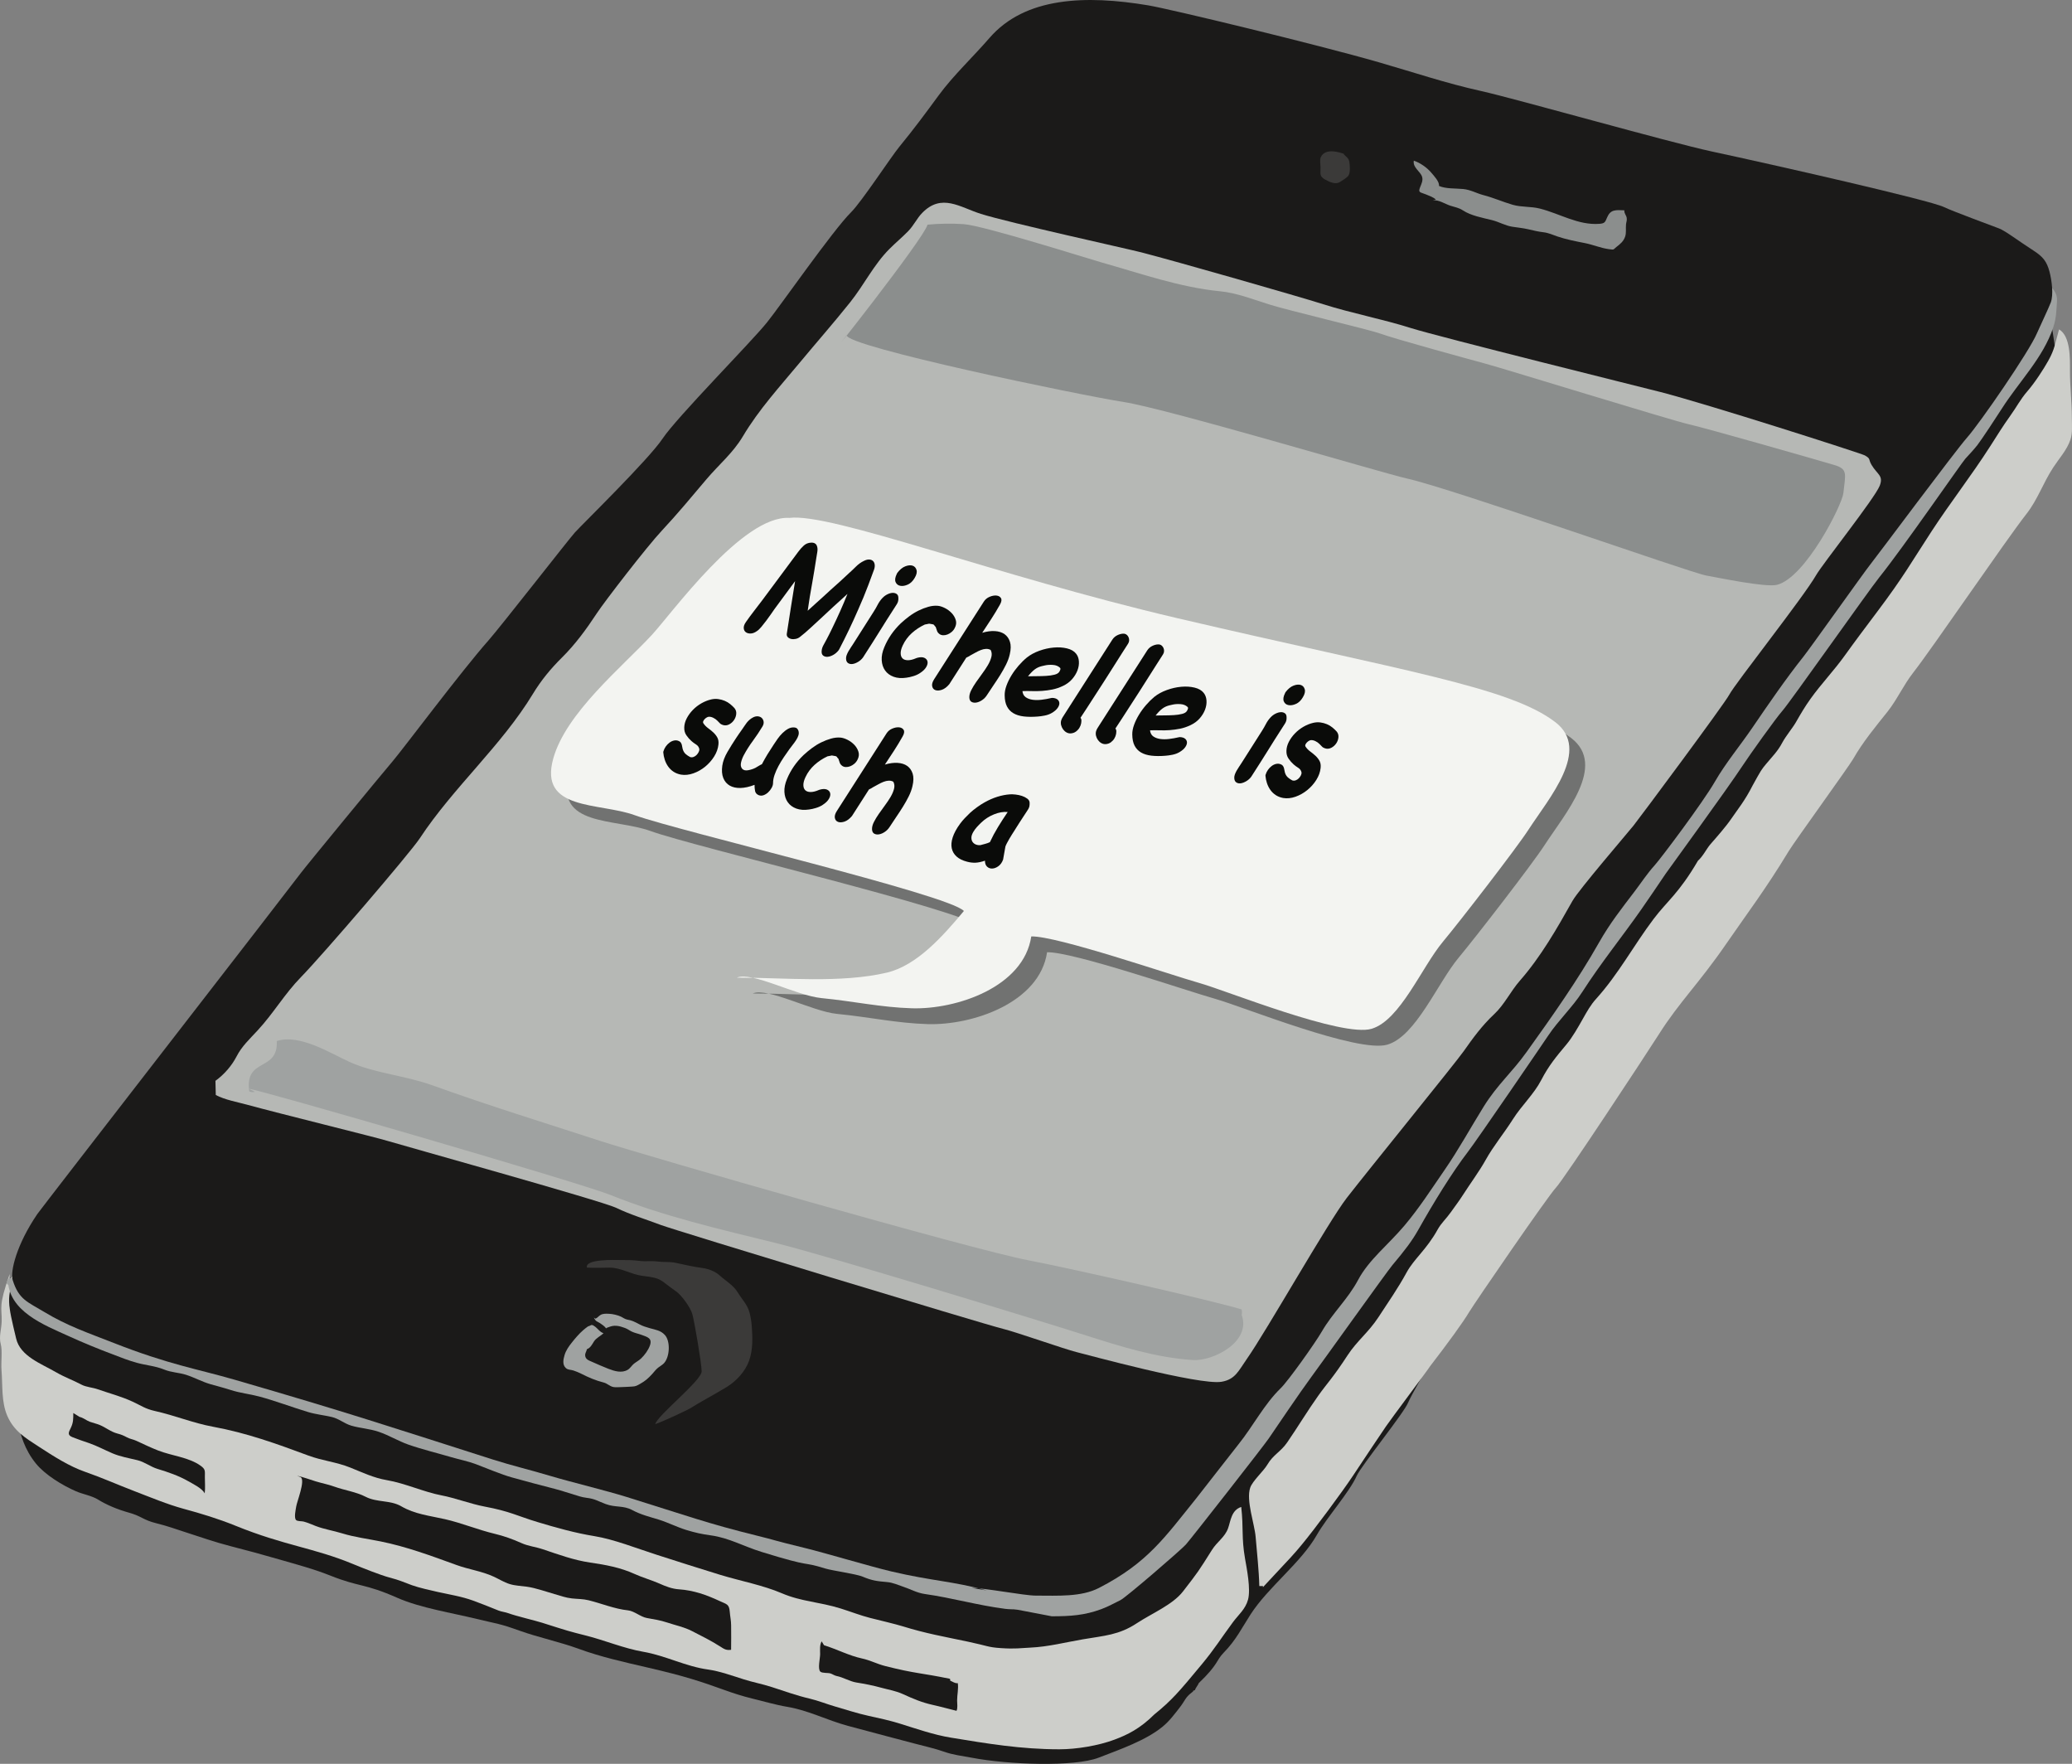 <?xml version="1.0" encoding="UTF-8"?>
<!DOCTYPE svg PUBLIC "-//W3C//DTD SVG 1.1//EN" "http://www.w3.org/Graphics/SVG/1.1/DTD/svg11.dtd">
<svg version="1.1" xmlns="http://www.w3.org/2000/svg" xmlns:xlink="http://www.w3.org/1999/xlink" x="0" y="0" width="201.973" height="171.906" viewBox="0, 0, 201.973, 171.906">
  <rect x="0" y="0" width="201.973" height="171.906" fill="#808080" stroke="none"/>
  <defs>
    <clipPath id="Clip_1">
      <path d="M436.546,150.009 L436.546,100.081 L337.281,100.081 L337.281,150.009 L436.546,150.009 z"/>
    </clipPath>
  </defs>
  <g id="Layer_1" transform="translate(-282.027, -48.094)">
    <g>
      <path d="M282.953,172.666 C282.565,175.814 283.525,177.829 283.525,181.425 C283.525,184.719 283.396,188.099 285.522,190.722 C286.432,191.845 288.138,192.87 289.433,193.434 C290.108,193.727 290.954,193.855 291.577,194.239 C292.471,194.791 293.507,195.213 294.605,195.52 C295.841,195.866 295.985,196.236 297.255,196.548 C298.317,196.808 299.175,197.123 300.118,197.427 C301.529,197.88 303.031,198.41 304.492,198.78 C306.034,199.171 307.779,199.649 309.269,200.082 C310.892,200.554 312.613,201.005 314.213,201.646 C317.102,202.802 317.477,202.369 320.793,203.832 C322.983,204.798 326.154,205.302 328.493,205.874 C330.555,206.378 330.636,206.289 332.665,207.018 C334.476,207.669 336.603,208.115 338.468,208.799 C340.575,209.571 342.854,210.081 345.094,210.598 C348.865,211.468 350.348,211.978 352.737,212.835 C353.511,213.113 354.385,213.399 355.338,213.631 C356.328,213.871 357.69,214.263 358.728,214.435 C360.841,214.783 362.584,215.729 364.674,216.294 C367.706,217.114 369.156,217.484 371.202,218.027 C372.095,218.264 373.15,218.499 374.019,218.805 C374.963,219.139 375.67,219.194 376.734,219.398 C380.343,220.092 386.782,220.302 389.115,219.399 C391.21,218.588 393.726,217.718 395.375,216.358 C396.04,215.81 396.541,215.121 397.002,214.534 C397.579,213.799 397.535,213.544 398.223,213.025 C398.517,212.802 398.121,212.961 398.517,212.802 C398.53,212.644 398.836,212.296 398.87,212.14 C400.849,210.24 400.536,209.952 401.318,209.155 C402.507,207.942 403.085,206.74 403.925,205.44 C405.666,202.747 408.845,200.409 410.399,197.673 C411.354,195.991 413.572,193.523 414.281,191.916 C414.693,190.983 418.897,185.786 419.286,184.793 C419.718,183.694 426.323,172.385 426.695,171.356 C427.488,169.161 481.619,88.71 482.525,86.5 C483.212,84.823 481.223,76.484 481.381,74.872 C480.29,77.064 477.376,85.193 476.042,87.281 C474.342,89.943 442.558,134.938 440.398,137.203 C437.902,139.822 435.399,144.333 433.155,147.115 C432.234,148.256 427.473,156.006 426.293,156.836 C425.104,157.674 420.84,163.986 419.812,164.841 C418.659,165.8 411.858,174.816 410.473,175.135 C409.535,175.351 393.099,196.822 392.174,197.055 C391.633,197.191 388.71,201.396 388.13,201.439 C387.225,201.507 385.975,201.268 385.165,201.439 C383.548,201.78 382.024,203.22 380.477,203.027 C378.466,202.776 376.497,202.785 374.467,202.452 C369.883,201.699 365.292,199.538 360.742,198.824 C357.923,198.383 356.12,198.618 353.676,197.203 C352.504,196.525 351.365,196.788 350.054,196.378 C349.082,196.074 348.19,195.197 347.219,195.036 C346.261,194.879 345.087,194.615 344.196,194.3 C342.143,193.574 340.071,192.61 337.978,192.014 C336.455,191.58 334.759,191.306 333.318,190.768 C329.847,189.472 326.375,188.859 322.901,187.545 C319.034,186.082 315.497,184.45 311.397,184.021 C307.274,183.59 303.402,182.331 299.471,181.022 C297.879,180.492 296.083,180.21 294.549,179.548 C293.678,179.172 292.903,178.963 292.027,178.54 C289.884,177.506 288.417,177.331 286.597,175.878 C284.724,174.382 286.604,172.937 284.873,171.513" fill="#1B1A19"/>
      <path d="M282.967,172.262 C281.852,175.464 282.217,175.467 282.192,176.837 C282.177,177.635 281.901,178.364 282.099,179.082 C282.277,179.729 282.113,180.841 282.175,181.645 C282.292,183.149 282.153,184.719 282.733,186.071 C283.37,187.556 284.501,188.239 285.797,189.078 C287.229,190.007 288.756,190.999 290.369,191.556 C291.9,192.084 293.54,192.813 295.124,193.419 C296.697,194.022 298.337,194.711 299.922,195.141 C301.612,195.599 303.318,196.115 304.972,196.787 C309.797,198.748 312.596,198.93 316.475,200.539 C317.343,200.899 319.111,201.605 319.987,201.838 C321.085,202.13 321.147,202.212 322.186,202.59 C322.85,202.832 324.068,203.104 324.708,203.247 C325.888,203.51 326.987,203.673 328.142,204.089 C328.908,204.365 329.751,204.705 330.62,205.057 C330.903,205.172 331.298,205.211 331.596,205.323 C332.28,205.58 334.222,206.04 334.865,206.245 C337.475,207.075 337.475,207.075 339.199,207.51 C340.918,207.943 342.861,208.752 344.716,209.073 C346.928,209.455 348.856,210.509 351.063,210.809 C352.146,210.956 353.46,211.427 354.503,211.756 C355.441,212.053 356.298,212.207 357.239,212.508 C358.544,212.925 359.646,213.337 360.95,213.641 C361.773,213.833 362.6,214.171 363.41,214.404 C364.486,214.714 365.631,215.093 366.693,215.321 C367.69,215.536 368.751,215.769 369.747,216.078 C371.353,216.576 373.028,217.167 374.703,217.442 C378.238,218.023 381.564,218.58 385.287,218.58 C386.98,218.58 389.1,218.225 390.662,217.64 C391.92,217.168 393.126,216.591 394.555,215.176 C396.243,213.811 396.967,212.962 399.155,210.322 C400.47,208.735 401.001,207.826 402.219,206.181 C402.748,205.468 403.427,204.928 403.681,203.999 C403.963,202.966 403.555,200.947 403.388,199.986 C403.028,197.902 403.257,197.062 403.019,194.961 C402.046,195.281 401.993,196.326 401.735,197.042 C401.422,197.913 400.669,198.346 400.165,199.149 C398.833,201.268 398.833,201.268 397.34,203.198 C396.335,204.497 394.278,205.345 392.862,206.283 C391.096,207.453 389.688,207.501 387.571,207.864 C385.9,208.151 384.205,208.589 382.486,208.669 C381.539,208.713 380.991,208.817 379.57,208.718 C378.281,208.628 378.391,208.517 376.366,208.088 C374.019,207.591 372.302,207.302 370.012,206.591 C369.364,206.39 367.657,205.98 366.837,205.776 C365.977,205.561 364.827,205.123 363.972,204.857 C361.902,204.211 360.143,204.189 358.253,203.379 C356.408,202.587 354.233,202.187 352.208,201.57 C350.091,200.924 348.208,200.315 346.055,199.627 C344.094,199.001 341.871,198.112 339.96,197.804 C338.112,197.506 336.231,196.979 334.418,196.432 C332.41,195.826 331.776,195.396 329.24,194.919 C327.934,194.674 326.351,194.075 325.069,193.834 C323.354,193.51 321.503,192.647 319.714,192.344 C318.466,192.132 317.367,191.603 316.176,191.126 C314.782,190.566 313.488,190.474 312.073,189.948 C308.923,188.777 306.065,187.747 302.785,187.142 C300.822,186.781 299.133,186.057 297.089,185.601 C296.189,185.4 295.781,185.082 294.951,184.699 C293.828,184.179 292.613,183.868 291.541,183.488 C291.056,183.317 290.417,183.279 289.982,183.047 C289.153,182.606 288.304,182.307 287.501,181.839 C286.043,180.991 284.012,180.281 283.602,178.556 C282.782,175.112 282.613,174.55 283.548,172.262 C282.833,172.596 282.967,173.313 282.967,172.262" fill="#CDCECA"/>
      <path d="M289.776,186.183 C290.151,186.265 290.434,186.532 290.792,186.662 C291.126,186.783 291.439,186.845 291.754,186.975 C292.345,187.218 292.822,187.638 293.472,187.807 C293.864,187.908 294.063,187.998 294.414,188.184 C294.72,188.345 295.002,188.368 295.32,188.516 C296.02,188.841 296.712,189.174 297.448,189.462 C298.788,189.985 300.453,190.12 301.597,190.954 C302.074,191.301 301.997,191.456 301.997,192.061 C301.997,192.575 302.045,193.126 301.982,193.634 C301.721,193.141 300.853,192.725 300.358,192.441 C299.463,191.927 298.381,191.553 297.387,191.255 C296.696,191.047 296.131,190.575 295.418,190.403 C294.636,190.214 293.758,190.062 292.993,189.736 C292.199,189.398 291.478,189.003 290.679,188.729 C290.168,188.553 289.6,188.368 289.097,188.164 C288.553,187.944 288.72,187.69 288.942,187.224 C289.176,186.735 289.172,186.366 289.172,185.806" fill="#1B1A19"/>
      <path d="M310.974,191.916 C311.614,192.057 312.188,192.278 312.808,192.469 C313.424,192.658 313.995,192.756 314.597,192.974 C315.6,193.337 316.755,193.495 317.665,193.968 C318.772,194.543 320.074,194.275 321.138,194.896 C322.464,195.671 323.929,195.819 325.409,196.155 C327.013,196.52 328.648,197.198 330.261,197.581 C331.121,197.785 332.035,198.11 332.834,198.473 C333.533,198.789 334.205,198.838 334.945,199.087 C336.455,199.595 337.975,200.151 339.548,200.38 C341.063,200.6 342.509,200.864 343.901,201.499 C344.676,201.853 345.508,202.077 346.284,202.419 C346.915,202.698 347.518,202.943 348.215,202.989 C349.627,203.083 350.91,203.537 352.187,204.135 C352.857,204.449 353.103,204.419 353.162,205.173 C353.196,205.625 353.296,206.046 353.295,206.51 C353.294,207.3 353.314,208.094 353.293,208.883 C352.787,208.954 352.59,208.792 352.168,208.525 C351.307,207.978 350.384,207.521 349.477,207.056 C348.706,206.66 347.866,206.495 347.045,206.22 C346.421,206.011 345.734,205.897 345.087,205.786 C344.469,205.681 343.861,205.105 343.24,205.039 C341.934,204.9 340.685,204.375 339.403,204.056 C338.86,203.921 338.329,203.937 337.778,203.877 C337.165,203.811 336.658,203.617 336.078,203.453 C335.231,203.213 334.257,202.856 333.382,202.734 C332.827,202.655 332.235,202.641 331.7,202.473 C331.15,202.3 330.664,201.988 330.145,201.75 C328.966,201.211 327.742,201.061 326.524,200.619 C324.066,199.726 321.668,198.833 319.107,198.317 C317.857,198.065 316.6,197.911 315.375,197.534 C314.532,197.275 313.616,197.131 312.808,196.821 C312.421,196.673 312.018,196.488 311.62,196.384 C311.447,196.339 311.024,196.37 310.889,196.238 C310.665,196.019 310.856,195.217 310.898,194.93 C310.974,194.417 311.794,192.418 311.351,192.067" fill="#1B1A19"/>
      <path d="M362.348,208.437 C363.563,208.811 364.815,209.466 366.044,209.727 C366.854,209.899 367.493,210.259 368.336,210.472 C371.298,211.223 371.747,211.113 374.634,211.712 C374.642,211.773 374.649,211.834 374.655,211.895 C374.908,211.986 375.101,212.175 375.389,212.133 C375.475,212.656 375.323,213.281 375.324,213.819 C375.324,214.123 375.402,214.569 375.264,214.83 C374.481,214.639 373.707,214.42 372.919,214.246 C371.87,214.013 371.039,213.656 370.058,213.208 C369.331,212.876 368.689,212.789 367.95,212.585 C367.127,212.357 366.329,212.202 365.499,212.07 C364.867,211.969 364.214,211.56 363.589,211.44 C363.358,211.395 363.18,211.25 362.974,211.186 C362.736,211.113 362.162,211.174 361.992,211.011 C361.713,210.746 361.972,209.72 361.971,209.309 C361.97,208.863 361.914,208.409 362.122,208.06" fill="#1B1A19"/>
      <path d="M404.781,202.669 C404.742,201.106 404.554,199.465 404.422,197.87 C404.32,196.633 403.474,194.311 403.893,193.086 C404.122,192.416 405.189,191.483 405.568,190.834 C406.132,189.867 406.861,189.597 407.498,188.674 C408.526,187.183 409.488,185.578 410.533,184.111 C411.449,182.825 411.906,182.444 413.402,180.156 C414.297,178.786 415.429,177.941 416.39,176.473 C417.377,174.965 418.3,173.644 419.148,172.093 C419.882,170.752 421.077,169.896 422.187,167.887 C422.513,167.298 423.03,166.837 423.441,166.248 C423.924,165.555 424.186,165.251 424.643,164.535 C425.312,163.488 426.25,162.216 426.844,161.143 C427.601,159.779 428.616,158.57 429.5,157.176 C430.365,155.812 431.544,154.743 432.267,153.349 C432.994,151.949 433.72,151.078 434.708,149.9 C435.309,149.183 435.859,148.204 436.31,147.404 C436.725,146.669 437.08,146.029 437.61,145.444 C439.783,143.046 441.267,140.237 443.223,137.647 C444.554,135.886 445.663,135.185 447.541,131.977 C448.032,131.548 448.381,130.803 448.749,130.381 C449.35,129.692 450.251,128.679 450.798,127.875 C451.424,126.956 452.12,126.129 452.892,124.6 C453.71,123.123 453.71,123.123 454.192,122.539 C454.784,121.823 455.307,121.33 455.758,120.475 C456.09,119.846 456.764,119.046 457.089,118.48 C457.587,117.61 457.954,116.981 458.516,116.195 C459.553,114.745 460.793,113.457 461.841,111.995 C462.838,110.604 463.921,109.164 464.976,107.762 C467.6,104.276 468.282,102.985 470.31,99.877 C472.143,97.069 474.2,94.442 476.02,91.598 C476.69,90.552 477.296,89.568 477.954,88.657 C478.616,87.74 478.95,87.033 479.662,86.21 C480.398,85.362 481.229,84.07 481.684,83.258 C482.324,82.116 482.347,81.575 482.738,80.197 C483.872,80.853 483.804,83.077 483.802,84.23 C483.799,85.773 483.986,87.261 483.986,88.835 C483.986,89.547 484.065,90.294 483.846,90.944 C483.508,91.946 482.755,92.762 482.184,93.633 C481.149,95.215 480.671,96.764 479.555,98.187 C477.538,100.757 470.432,111.206 468.513,113.661 C467.569,114.869 466.942,116.29 466.027,117.441 C464.877,118.886 463.634,120.37 462.662,122.072 C462.238,122.814 456.958,130.105 456.403,131.02 C454.109,134.805 452.351,137.092 450.328,140.032 C447.621,143.968 445.751,145.709 443.734,148.889 C442.573,150.721 434.476,163.025 433.695,163.844 C432.914,164.662 425.719,175.153 425.242,175.957 C424.627,176.99 423.18,178.973 421.422,181.255 C421.352,181.412 417.61,186.395 417.132,187.103 C415.838,189.02 415.838,189.02 413.913,191.916 C412.826,193.55 410.168,197.134 408.921,198.635 C408.127,199.59 408.127,199.59 405.131,202.788 C405.153,202.381 405.151,203.077 405.149,202.669" fill="#CDCECA"/>
      <path d="M282.798,172.751 C282.795,175.895 286.374,177.24 288.679,178.293 C290.075,178.932 291.564,179.542 293.046,180.101 C293.809,180.389 294.525,180.683 295.397,180.921 C296.275,181.16 297.152,181.215 298.026,181.57 C298.739,181.86 299.469,181.861 300.166,182.083 C300.958,182.336 301.726,182.763 302.544,182.998 C303.221,183.192 303.85,183.348 304.521,183.565 C305.468,183.87 306.326,183.942 307.287,184.196 C308.817,184.602 310.489,185.24 312.058,185.711 C312.844,185.946 313.6,186.013 314.377,186.197 C315.075,186.362 315.592,186.842 316.28,187.041 C317.144,187.291 318.034,187.331 318.932,187.633 C319.936,187.97 320.841,188.537 321.831,188.883 C323.234,189.372 324.606,189.695 326.036,190.115 C326.818,190.344 327.648,190.504 328.429,190.797 C329.34,191.139 330.947,191.818 331.917,192.081 C333.51,192.513 334.456,192.785 336.111,193.2 C336.711,193.35 337.373,193.586 337.964,193.757 C338.392,193.881 338.693,194.007 339.2,194.07 C340.057,194.177 340.258,194.379 341.077,194.681 C342.043,195.037 342.778,194.792 343.669,195.271 C344.508,195.722 345.382,195.931 346.231,196.192 C347.116,196.464 348.06,196.942 348.917,197.202 C349.824,197.477 350.392,197.604 351.328,197.733 C353.088,197.975 354.521,198.804 356.242,199.337 C361.494,200.963 359.984,200.19 362.491,200.966 C363.146,201.168 365.494,201.491 366.111,201.753 C367.053,202.153 367.552,202.198 368.512,202.284 C369.068,202.334 369.556,202.565 370.082,202.74 C370.791,202.976 371.412,203.337 372.166,203.444 C374.869,203.827 377.27,204.537 380.005,204.891 C381.514,205.086 384.734,204.69 385.582,203.494 C386.562,202.112 385.197,200.448 385.61,198.724 C384.478,198.3 382.257,198.671 381.145,198.671 C377.584,198.67 374.023,198.671 370.462,198.671 C368.9,198.671 367.301,198.7 365.753,198.535 C364.255,198.376 362.884,197.65 361.426,197.291 C358.469,196.562 355.626,195.106 352.849,193.883 C347.719,191.623 342.386,190.148 336.939,188.924 C335.474,188.595 334.012,188.195 332.545,187.858 C330.4,187.365 328.14,187.191 326.027,186.588 C321.18,185.204 316.578,183.138 311.784,181.606 C308.996,180.716 306.036,180.148 303.366,179.042 C302.363,178.625 301.285,178.524 300.285,178.074 C299.229,177.599 298.294,176.87 297.246,176.387 C294.298,175.026 290.816,174.867 287.726,174.095 C286.766,173.856 285.453,174.253 284.611,173.776 C284.21,173.549 283.949,173.026 283.563,172.747 C283.06,172.383 283.105,173.022 282.966,172.433 C282.886,172.957 282.412,173.029 282.865,173.354" fill="#9FA2A1"/>
      <path d="M384.55,205.617 C386.379,205.617 387.747,205.525 389.38,204.921 C390.073,204.665 390.651,204.331 391.232,204.051 C391.785,203.786 397.169,199.135 397.624,198.623 C398.153,198.025 405.201,189.024 405.692,188.299 C406.141,187.638 408.878,183.601 409.836,182.311 C410.804,181.009 417.202,172.051 417.747,171.402 C418.976,169.94 419.662,169.053 420.33,167.861 C421.757,165.318 423.603,162.314 425.115,160.351 C426.033,159.159 432.447,149.766 432.949,149.014 C433.915,147.563 435.323,146.233 436.259,144.776 C438.089,141.927 440.106,139.453 442.015,136.727 C442.797,135.611 443.566,134.463 444.373,133.273 C444.699,132.794 450.346,125.067 451.966,122.605 C452.57,121.687 455.093,118.137 455.789,117.346 C456.562,116.468 464.142,105.696 465.229,104.344 C467.532,101.481 473.267,93.161 473.604,92.801 C473.993,92.385 474.476,91.857 474.779,91.469 C475.175,90.964 476.757,88.554 477.16,87.919 C478.808,85.327 481.198,82.953 482.17,80.007 C482.482,79.06 482.47,78.409 482.539,77.42 C482.639,75.982 480.763,75.249 480.287,75.155 C478.687,74.837 477.48,74.379 475.914,74.65 C474.775,74.847 474.551,75.365 473.894,76.498 C472.71,78.539 471.776,80.687 470.557,82.728 C469.068,85.221 466.503,87.697 465.892,90.594 C465.675,91.626 465.804,92.519 465.255,93.47 C464.514,94.753 463.649,96.004 462.871,97.277 C461.481,99.548 459.653,101.495 458.053,103.609 C455.229,107.338 453.447,111.786 450.994,115.764 C447.529,121.383 443.019,126.192 438.784,131.218 C435.105,135.584 431.589,140.352 427.562,144.397 C424.161,147.813 421.439,151.439 419.156,155.676 C417.633,158.503 416.805,161.573 414.659,164.05 C412.503,166.537 410.358,169.055 408.284,171.61 C407.661,172.377 407.072,173.167 406.49,173.961 C405.331,175.542 404.199,177.135 402.87,178.586 C401.432,180.156 400.23,181.915 398.766,183.461 C397.491,184.809 396.205,185.954 395.122,187.473 C393.615,189.585 391.746,191.406 390.363,193.595 C389.983,194.198 389.62,195.046 389.227,195.57 C388.574,196.44 387.641,197.09 386.928,197.986 C386.085,199.047 385.209,199.889 384.139,200.783 C382.041,202.535 379.974,203.036 377.377,202.693 C378.034,203.786 379.519,204.373 380.692,204.879" fill="#9FA2A1"/>
      <path d="M376.739,202.853 C378.019,202.853 381.855,203.601 382.978,203.602 C385.19,203.604 387.415,203.746 389.15,202.854 C393.91,200.408 395.584,197.897 398.644,194.111 C399.055,193.603 402.05,189.729 402.736,188.876 C404.191,187.067 405.252,184.952 406.876,183.38 C407.59,182.688 410.21,179.014 410.868,177.876 C411.937,176.029 413.406,174.725 414.416,172.828 C415.459,170.87 417.345,169.412 418.916,167.553 C420.352,165.856 421.537,164.01 422.847,162.11 C424.225,160.113 425.34,158.057 426.648,155.952 C428.012,153.76 429.36,152.681 430.834,150.624 C433.361,147.099 435.82,143.618 437.891,139.961 C438.949,138.094 440.048,136.702 441.359,134.981 C442.018,134.116 442.573,133.249 443.32,132.424 C443.934,131.746 448.028,126.293 449.183,124.287 C450.236,122.457 451.644,120.775 452.852,119.003 C454.413,116.712 456.127,114.221 457.788,112.133 C458.532,111.199 463.667,103.95 464.339,103.107 C465.086,102.17 472.59,92.078 473.774,90.739 C475.035,89.313 479.828,82.366 480.586,80.568 C480.774,80.124 481.752,78.065 481.934,77.568 C482.206,76.819 482.036,75.438 481.807,74.573 C481.544,73.576 481.167,73.107 480.235,72.508 C478.632,71.475 477.538,70.612 476.881,70.355 C476.512,70.21 472.368,68.688 471.514,68.272 C470.15,67.606 454.922,64.152 448.876,62.855 C444.721,61.963 429.709,57.699 426.415,56.969 C422.943,56.2 419.777,55.126 416.45,54.169 C410.271,52.391 396.048,48.966 393.96,48.617 C387.867,47.596 381.945,47.789 378.479,51.794 C376.87,53.652 374.967,55.43 373.549,57.358 C372.212,59.177 371.106,60.677 369.695,62.394 C368.86,63.411 366.02,67.755 364.989,68.777 C363.224,70.526 358.064,77.941 356.786,79.524 C355.158,81.54 348.013,88.743 346.602,90.857 C345.262,92.865 338.942,99.037 338.068,99.987 C337.522,100.583 330.763,109.25 329.631,110.523 C327.079,113.396 321.277,121.145 320.333,122.247 C319.266,123.495 311.744,132.638 311.356,133.174 C310.745,134.019 286.042,165.863 285.67,166.408 C283.621,169.409 283.011,172.043 283.263,172.847 C283.863,174.767 284.721,174.978 286.337,175.956 C288.591,177.319 290.58,177.983 293.101,178.973 C298.503,181.097 301.262,181.506 304.949,182.576 C316.079,185.806 319.691,187.029 330.044,190.332 C331.915,190.929 333.784,191.37 335.648,191.93 C337.703,192.546 341.047,193.346 343.129,193.994 C348.836,195.772 351.08,196.594 355.701,197.731 C357.668,198.215 357.282,198.183 360.478,198.96 C362.502,199.453 366.846,200.76 368.903,201.244 C372.914,202.189 374.912,202.19 378.236,203.103" fill="#1B1A19"/>
      <path d="M340.076,176.613 C340.275,176.521 340.367,176.371 340.555,176.256 C340.813,176.098 341.109,176.127 341.412,176.137 C341.745,176.147 342.269,176.272 342.577,176.423 C342.81,176.538 342.922,176.65 343.192,176.707 C343.381,176.746 343.548,176.778 343.718,176.851 C343.946,176.949 344.145,177.044 344.348,177.157 C344.665,177.333 345.019,177.44 345.38,177.542 C345.952,177.703 346.427,177.756 346.836,178.201 C347.394,178.809 347.32,180.344 346.746,180.956 C346.585,181.126 346.354,181.246 346.175,181.391 C345.943,181.577 345.802,181.784 345.608,181.997 C345.204,182.442 344.918,182.687 344.427,182.962 C344.142,183.122 344.003,183.217 343.651,183.228 C343.288,183.24 342.943,183.281 342.574,183.281 C342.329,183.281 342.052,183.318 341.812,183.272 C341.456,183.203 341.228,182.923 340.871,182.834 C340.12,182.647 339.406,182.346 338.697,181.983 C338.464,181.863 338.172,181.746 337.933,181.665 C337.664,181.575 337.403,181.621 337.192,181.431 C336.814,181.091 336.944,180.558 337.059,180.161 C337.193,179.701 337.468,179.318 337.769,178.939 C338.079,178.548 338.468,178.084 338.872,177.735 C339.024,177.603 339.18,177.48 339.347,177.363 C339.307,177.391 339.722,177.226 339.638,177.231 C339.795,177.222 339.816,177.243 339.98,177.351 C340.286,177.551 340.495,177.923 340.857,178.027 C340.559,178.319 340.147,178.479 339.916,178.846 C339.751,179.108 339.576,179.471 339.239,179.584 C339.197,179.816 339.047,179.957 339.069,180.212 C339.1,180.573 339.408,180.675 339.706,180.805 C340.245,181.042 340.797,181.291 341.33,181.496 C341.933,181.728 342.639,181.945 343.221,181.59 C343.463,181.443 343.61,181.172 343.82,181.003 C344.038,180.827 344.311,180.69 344.522,180.487 C344.864,180.155 345.219,179.687 345.383,179.215 C345.627,178.509 345.129,178.399 344.554,178.186 C344.261,178.077 343.912,178.013 343.621,177.875 C343.376,177.76 343.188,177.602 342.933,177.514 C342.684,177.428 342.437,177.338 342.181,177.313 C341.79,177.273 341.62,177.343 341.291,177.461 C341.212,177.489 341.158,177.503 341.095,177.557 C340.992,177.354 340.676,177.169 340.5,177.039 C340.408,176.971 340.202,176.89 340.13,176.824 C340.018,176.72 339.997,176.644 339.917,176.507" fill="#9FA2A1"/>
      <path d="M345.899,186.889 C346.354,186.764 349.085,185.517 349.444,185.266 C349.857,184.977 352.173,183.708 352.871,183.27 C353.823,182.673 354.657,181.774 355.041,180.727 C355.425,179.679 355.393,178.456 355.306,177.329 C355.271,176.871 355.198,176.414 355.079,175.979 C354.88,175.248 354.341,174.709 353.954,174.073 C353.499,173.325 352.795,172.96 352.165,172.387 C351.739,172 351.083,171.752 350.517,171.676 C349.626,171.557 348.767,171.36 347.891,171.169 C347.32,171.045 346.704,171.121 346.125,171.041 C345.536,170.96 344.939,171.058 344.353,170.979 C343.73,170.896 343.13,170.897 342.497,170.897 C342.016,170.897 339.034,170.767 339.238,171.632 C339.978,171.682 340.742,171.64 341.485,171.638 C342.539,171.636 343.582,172.308 344.627,172.434 C346.642,172.676 346.271,172.803 347.948,173.966 C348.457,174.319 349.323,175.514 349.503,176.128 C349.711,176.837 350.422,181 350.422,181.745 C350.422,182.647 346.106,186.029 345.899,186.889" fill="#3B3A39"/>
      <path d="M413.205,63.151 C412.547,62.893 411.2,62.502 410.776,63.409 C410.653,63.672 410.748,64.159 410.748,64.45 C410.748,65.04 410.635,65.284 411.189,65.589 C411.676,65.857 412.213,66.098 412.641,65.834 C412.842,65.711 413.333,65.405 413.469,65.206 C413.666,64.921 413.612,64.22 413.563,63.902 C413.489,63.436 413.219,63.396 412.982,63.077" fill="#3B3A39"/>
      <path d="M421.693,67.618 C422.289,67.552 422.858,67.964 423.405,68.142 C423.871,68.293 424.224,68.334 424.625,68.597 C425.427,69.123 426.553,69.319 427.475,69.55 C428.142,69.717 428.759,70.087 429.444,70.192 C429.984,70.275 430.5,70.322 431.017,70.443 C431.499,70.556 431.977,70.672 432.467,70.728 C432.993,70.79 433.341,70.969 433.835,71.138 C434.673,71.424 435.646,71.616 436.505,71.783 C437.314,71.941 438.07,72.278 438.892,72.381 C439.428,72.448 439.246,72.43 439.589,72.165 C439.96,71.877 440.276,71.624 440.435,71.171 C440.574,70.77 440.486,70.395 440.525,69.977 C440.547,69.739 440.634,69.586 440.594,69.332 C440.549,69.053 440.335,68.899 440.363,68.59 C439.513,68.553 439.017,68.502 438.686,69.279 C438.492,69.73 438.478,69.869 437.926,69.909 C435.865,70.061 434.082,68.915 432.117,68.419 C431.237,68.197 430.35,68.303 429.48,68.052 C428.526,67.776 427.604,67.363 426.641,67.114 C425.94,66.933 425.401,66.59 424.654,66.516 C423.941,66.445 422.944,66.509 422.293,66.212 C422.363,65.814 421.788,65.212 421.543,64.921 C421.126,64.426 420.449,63.953 419.841,63.752 C419.723,64.437 420.475,64.779 420.647,65.321 C420.76,65.677 420.582,66.021 420.464,66.319 C420.23,66.901 420.46,66.806 421.031,67.044 C421.349,67.177 421.732,67.3 421.99,67.544" fill="#8B8E8D"/>
      <path d="M303.027,153.431 C303.9,152.799 304.625,151.946 305.089,151.051 C305.607,150.052 306.322,149.4 307.135,148.522 C308.714,146.816 309.763,144.961 311.371,143.317 C313.443,141.199 321.993,131.243 322.943,129.801 C326.214,124.831 330.908,120.776 333.978,115.712 C334.77,114.404 335.711,113.261 336.815,112.168 C338.117,110.879 339.198,109.396 340.216,107.847 C340.955,106.721 345.082,101.369 346.528,99.824 C348.037,98.213 349.472,96.48 350.875,94.821 C352.099,93.373 353.461,92.263 354.443,90.616 C356.02,87.969 358.043,85.775 359.963,83.46 C361.606,81.479 363.278,79.584 364.897,77.555 C366.269,75.836 367.202,73.878 368.74,72.343 C369.348,71.736 369.964,71.227 370.551,70.626 C371.115,70.047 371.396,69.384 371.911,68.854 C373.815,66.895 375.588,68.291 377.64,68.939 C380.352,69.795 392.006,72.359 393.298,72.693 C396.611,73.549 408.548,76.962 411.003,77.741 C413.798,78.629 416.772,79.184 419.577,80.072 C422.199,80.902 442.586,85.966 443.873,86.297 C448.515,87.491 463.462,92.283 463.802,92.475 C464.419,92.824 464.124,92.835 464.466,93.411 C465.031,94.357 465.648,94.438 465.254,95.44 C464.779,96.647 459.677,103.065 459.063,104.139 C457.83,106.294 451.174,114.688 450.592,115.799 C450.114,116.711 441.852,127.809 441.255,128.559 C440.708,129.246 435.919,134.81 435.31,135.892 C433.792,138.592 432.224,141.342 430.187,143.664 C429.278,144.701 428.678,145.996 427.686,146.925 C426.483,148.051 425.597,149.275 424.71,150.538 C423.896,151.694 415.349,162.207 413.306,164.844 C411.496,167.181 405.459,177.846 403.558,180.549 C402.762,181.681 402.443,182.539 401.092,182.763 C398.937,183.121 387.902,180.099 386.946,179.865 C385.833,179.593 381.07,177.912 379.792,177.601 C377.876,177.134 347.773,167.986 346.449,167.482 C344.98,166.923 343.496,166.486 342.087,165.807 C340.684,165.131 320.598,159.542 319.79,159.283 C318.867,158.986 309.093,156.58 306.16,155.771 C305.199,155.506 303.94,155.286 303.061,154.813" fill="#B6B8B5"/>
      <g clip-path="url(#Clip_1)" opacity="0.4">
        <path d="M360.512,100.112 C355.929,99.84 349.028,109.458 347.069,111.562 C344.156,114.691 338.732,119.132 337.498,123.567 C336.074,128.682 341.966,127.825 345.444,129.087 C349.736,130.644 376.106,136.833 377.525,138.422 C375.511,140.837 372.952,143.744 370.008,144.431 C365.502,145.482 360.073,144.917 355.402,144.917 C356.867,144.301 361.188,146.668 363.62,146.908 C366.862,147.228 369.405,147.811 372.447,147.904 C376.807,148.037 383.361,145.835 384.094,140.9 C386.597,140.84 397.625,144.634 400.547,145.461 C403.156,146.2 414.4,150.752 417.263,149.905 C420.052,149.08 422.145,143.907 424.223,141.416 C425.861,139.452 431.362,132.349 432.574,130.479 C434.561,127.415 438.682,122.709 435.187,120.025 C430.697,116.577 420.356,115.039 398.323,109.883 C380.494,105.71 364.615,99.59 360.512,100.112" fill="#0A0B09"/>
      </g>
      <path d="M358.97,98.569 C354.387,98.297 347.486,107.914 345.527,110.019 C342.614,113.148 337.19,117.589 335.956,122.024 C334.532,127.139 340.424,126.282 343.902,127.544 C348.194,129.101 374.564,135.29 375.983,136.879 C373.969,139.294 371.41,142.201 368.466,142.888 C363.96,143.939 358.531,143.374 353.86,143.374 C355.325,142.758 359.646,145.125 362.078,145.365 C365.32,145.685 367.863,146.267 370.905,146.361 C375.265,146.494 381.819,144.292 382.552,139.357 C385.055,139.297 396.083,143.091 399.005,143.918 C401.614,144.657 412.858,149.209 415.721,148.362 C418.51,147.537 420.603,142.364 422.681,139.873 C424.319,137.909 429.82,130.806 431.032,128.936 C433.019,125.872 437.14,121.166 433.645,118.482 C429.155,115.034 418.814,113.496 396.781,108.34 C378.952,104.167 363.073,98.047 358.97,98.569" fill="#F3F4F1"/>
      <path d="M363.768,111.475 C363.616,111.667 363.442,111.817 363.245,111.925 C363.049,112.033 362.864,112.093 362.691,112.105 C362.517,112.117 362.373,112.075 362.258,111.98 C362.143,111.885 362.098,111.728 362.122,111.507 C362.138,111.327 362.195,111.152 362.29,110.98 C362.385,110.809 362.483,110.63 362.583,110.443 C362.694,110.239 362.788,110.058 362.863,109.902 C362.939,109.746 363.028,109.565 363.131,109.357 C363.407,108.79 363.67,108.227 363.92,107.669 C364.169,107.111 364.409,106.546 364.637,105.976 C364.184,106.379 363.741,106.781 363.31,107.18 C362.878,107.58 362.443,107.984 362.006,108.393 C361.677,108.693 361.348,108.997 361.02,109.303 C360.692,109.61 360.352,109.899 360.003,110.171 C359.884,110.265 359.745,110.329 359.587,110.362 C359.43,110.395 359.282,110.396 359.146,110.365 C359.01,110.333 358.9,110.276 358.818,110.19 C358.736,110.106 358.704,109.995 358.722,109.86 C358.853,108.999 358.986,108.144 359.12,107.294 C359.253,106.445 359.39,105.591 359.53,104.732 C359.192,105.182 358.858,105.636 358.526,106.093 C358.194,106.551 357.86,107.005 357.522,107.455 C357.421,107.597 357.3,107.772 357.158,107.978 C357.016,108.184 356.867,108.391 356.71,108.598 C356.553,108.805 356.398,109.002 356.244,109.188 C356.09,109.374 355.946,109.512 355.811,109.6 C355.597,109.752 355.393,109.831 355.199,109.836 C355.005,109.842 354.847,109.798 354.725,109.707 C354.603,109.615 354.536,109.483 354.525,109.311 C354.512,109.139 354.58,108.945 354.728,108.73 C354.982,108.363 355.246,108.004 355.519,107.654 C355.793,107.304 356.065,106.947 356.336,106.585 C356.918,105.797 357.5,105.015 358.081,104.238 C358.661,103.461 359.246,102.674 359.834,101.877 C360.001,101.646 360.183,101.442 360.381,101.263 C360.578,101.085 360.817,100.99 361.098,100.979 C361.211,100.97 361.313,100.985 361.405,101.024 C361.498,101.063 361.567,101.123 361.614,101.202 C361.712,101.384 361.741,101.602 361.701,101.856 C361.66,102.11 361.621,102.35 361.583,102.577 C361.529,102.952 361.469,103.327 361.404,103.703 C361.339,104.08 361.275,104.454 361.213,104.826 C361.125,105.298 361.044,105.765 360.969,106.225 C360.894,106.685 360.824,107.15 360.758,107.618 C360.895,107.497 361.028,107.375 361.161,107.253 C361.292,107.131 361.427,107.009 361.563,106.888 C361.804,106.68 362.04,106.467 362.271,106.251 C362.503,106.034 362.735,105.82 362.968,105.609 C363.28,105.336 363.582,105.065 363.876,104.797 C364.169,104.529 364.464,104.256 364.76,103.977 C364.987,103.776 365.221,103.554 365.463,103.314 C365.705,103.073 365.966,102.887 366.245,102.756 C366.447,102.655 366.624,102.611 366.776,102.625 C366.928,102.639 367.047,102.69 367.133,102.776 C367.22,102.862 367.272,102.979 367.29,103.126 C367.308,103.272 367.289,103.429 367.231,103.596 C367.146,103.82 367.052,104.073 366.949,104.357 C366.846,104.64 366.752,104.893 366.667,105.117 C366.513,105.526 366.355,105.925 366.193,106.315 C366.031,106.705 365.861,107.101 365.682,107.502 C365.396,108.163 365.099,108.813 364.792,109.452 C364.486,110.091 364.165,110.734 363.829,111.38 z" fill="#0A0B09"/>
      <path d="M366.148,112.173 C366.015,112.35 365.855,112.493 365.667,112.603 C365.479,112.714 365.302,112.782 365.134,112.806 C364.967,112.831 364.822,112.802 364.698,112.721 C364.574,112.639 364.508,112.5 364.498,112.301 C364.491,112.19 364.509,112.074 364.553,111.952 C364.597,111.829 364.655,111.706 364.725,111.581 C364.795,111.456 364.872,111.333 364.954,111.212 C365.037,111.09 365.11,110.98 365.174,110.88 C365.509,110.342 365.846,109.811 366.187,109.286 C366.528,108.761 366.866,108.229 367.201,107.691 C367.341,107.473 367.469,107.25 367.587,107.019 C367.705,106.79 367.858,106.573 368.047,106.371 C368.192,106.22 368.353,106.101 368.531,106.015 C368.708,105.928 368.875,105.881 369.031,105.875 C369.186,105.869 369.32,105.904 369.431,105.982 C369.543,106.06 369.598,106.19 369.597,106.375 C369.611,106.596 369.562,106.796 369.449,106.973 C369.335,107.149 369.197,107.365 369.035,107.619 C368.837,107.928 368.639,108.236 368.442,108.545 C368.244,108.853 368.054,109.158 367.87,109.46 C367.599,109.899 367.325,110.335 367.046,110.771 C366.767,111.206 366.488,111.642 366.209,112.078 z M369.491,103.931 C369.739,103.606 370.001,103.39 370.278,103.285 C370.555,103.181 370.791,103.161 370.984,103.225 C371.176,103.29 371.304,103.43 371.367,103.644 C371.43,103.859 371.369,104.117 371.186,104.419 C371.005,104.733 370.781,104.949 370.514,105.068 C370.247,105.187 370.005,105.227 369.786,105.187 C369.568,105.147 369.415,105.026 369.329,104.826 C369.242,104.626 369.28,104.361 369.442,104.03 z" fill="#0A0B09"/>
      <path d="M371.413,112.211 C371.71,112.129 371.944,112.125 372.116,112.199 C372.289,112.274 372.394,112.39 372.434,112.549 C372.474,112.708 372.435,112.892 372.316,113.099 C372.198,113.307 371.996,113.504 371.712,113.688 C371.524,113.814 371.305,113.916 371.057,113.991 C370.808,114.067 370.583,114.117 370.382,114.142 C369.906,114.213 369.491,114.183 369.135,114.052 C368.779,113.921 368.502,113.717 368.305,113.439 C368.106,113.161 367.996,112.826 367.974,112.433 C367.952,112.041 368.036,111.619 368.228,111.167 C368.587,110.301 369.123,109.526 369.834,108.843 C370.098,108.598 370.374,108.368 370.664,108.153 C370.953,107.938 371.254,107.754 371.567,107.6 C371.88,107.446 372.198,107.324 372.52,107.233 C372.842,107.142 373.151,107.109 373.447,107.135 C373.65,107.154 373.877,107.226 374.128,107.352 C374.38,107.478 374.6,107.641 374.79,107.841 C374.98,108.04 375.114,108.266 375.191,108.518 C375.269,108.77 375.237,109.031 375.092,109.302 C375.016,109.452 374.914,109.581 374.786,109.688 C374.659,109.796 374.524,109.876 374.382,109.931 C374.24,109.985 374.099,110.01 373.961,110.005 C373.822,110 373.704,109.961 373.604,109.887 C373.486,109.797 373.409,109.7 373.373,109.596 C373.336,109.493 373.29,109.356 373.233,109.186 C373.179,109.148 373.136,109.1 373.106,109.041 C373.074,108.983 373.023,108.948 372.952,108.937 L372.596,108.877 C372.515,108.896 372.442,108.911 372.375,108.923 C372.309,108.935 372.243,108.947 372.176,108.96 C371.701,109.183 371.277,109.463 370.906,109.799 C370.534,110.136 370.242,110.532 370.028,110.987 C369.889,111.281 369.82,111.537 369.822,111.755 C369.824,111.973 369.884,112.14 369.999,112.257 C370.114,112.374 370.286,112.435 370.512,112.439 C370.739,112.444 371.007,112.38 371.317,112.247 z" fill="#0A0B09"/>
      <path d="M373.83,115.324 C373.582,115.405 373.374,115.414 373.204,115.352 C373.035,115.289 372.931,115.162 372.892,114.971 C372.853,114.779 372.918,114.552 373.086,114.289 L377.932,106.721 C378.066,106.512 378.253,106.358 378.493,106.258 C378.733,106.158 378.953,106.117 379.157,106.136 C379.359,106.155 379.506,106.238 379.598,106.386 C379.688,106.533 379.655,106.745 379.497,107.023 C379.227,107.505 378.947,107.969 378.655,108.417 C378.364,108.865 378.068,109.315 377.77,109.766 C378.217,109.632 378.628,109.577 379.004,109.6 C379.38,109.623 379.693,109.722 379.943,109.896 C380.192,110.071 380.369,110.321 380.474,110.646 C380.578,110.971 380.572,111.377 380.457,111.862 C380.385,112.188 380.263,112.522 380.092,112.866 C379.921,113.21 379.728,113.553 379.515,113.894 C379.301,114.236 379.08,114.573 378.853,114.904 C378.626,115.237 378.416,115.552 378.224,115.852 C378.102,116.042 377.947,116.201 377.759,116.327 C377.57,116.454 377.386,116.533 377.204,116.564 C377.023,116.596 376.865,116.574 376.732,116.501 C376.598,116.427 376.526,116.285 376.514,116.075 C376.507,115.856 376.569,115.62 376.697,115.366 C376.825,115.112 376.984,114.849 377.174,114.576 C377.363,114.303 377.563,114.025 377.773,113.742 C377.984,113.459 378.168,113.182 378.328,112.911 C378.487,112.639 378.598,112.377 378.662,112.125 C378.726,111.874 378.702,111.643 378.591,111.436 C378.445,111.358 378.291,111.325 378.128,111.334 C377.966,111.344 377.799,111.382 377.629,111.45 C377.459,111.517 377.287,111.6 377.112,111.698 C376.936,111.796 376.759,111.894 376.58,111.991 C376.526,112.028 376.47,112.063 376.411,112.094 C376.353,112.124 376.288,112.156 376.218,112.189 L374.562,114.775 C374.322,115.06 374.078,115.242 373.83,115.324" fill="#0A0B09"/>
      <path d="M383.605,113.009 C383.342,113.069 383.108,113.174 382.906,113.323 C382.702,113.473 382.479,113.7 382.234,114.005 C382.493,113.998 382.781,113.994 383.099,113.994 C383.417,113.994 383.722,113.984 384.017,113.966 C384.312,113.949 384.576,113.91 384.809,113.851 C385.042,113.793 385.199,113.7 385.281,113.573 C385.327,113.5 385.362,113.427 385.385,113.352 C385.408,113.278 385.396,113.217 385.348,113.17 C385.177,113.009 384.953,112.918 384.673,112.897 C384.393,112.876 384.14,112.891 383.913,112.94 z M384.579,116.11 C384.809,116.116 384.984,116.167 385.104,116.263 C385.223,116.359 385.285,116.479 385.291,116.622 C385.297,116.765 385.241,116.922 385.122,117.091 C385.004,117.262 384.818,117.422 384.566,117.572 C384.361,117.694 384.13,117.78 383.872,117.831 C383.615,117.882 383.384,117.915 383.18,117.928 C382.676,117.969 382.223,117.965 381.824,117.919 C381.424,117.871 381.087,117.768 380.814,117.608 C380.54,117.448 380.331,117.226 380.185,116.943 C380.039,116.659 379.964,116.299 379.96,115.864 C379.954,115.569 380.012,115.253 380.135,114.915 C380.258,114.579 380.42,114.246 380.621,113.917 C380.822,113.587 381.053,113.273 381.313,112.973 C381.574,112.673 381.838,112.412 382.107,112.19 C382.449,111.915 382.856,111.693 383.326,111.522 C383.796,111.352 384.265,111.246 384.731,111.205 C385.197,111.163 385.629,111.19 386.027,111.285 C386.425,111.381 386.722,111.551 386.917,111.795 C387.08,111.997 387.173,112.245 387.194,112.54 C387.216,112.834 387.169,113.132 387.055,113.434 C386.94,113.735 386.764,114.02 386.528,114.29 C386.292,114.559 385.992,114.78 385.629,114.95 C385.279,115.115 384.937,115.229 384.603,115.295 C384.268,115.36 383.936,115.405 383.608,115.429 C383.28,115.453 382.956,115.46 382.636,115.448 C382.316,115.437 382.001,115.437 381.69,115.45 C381.722,115.721 381.829,115.92 382.012,116.046 C382.194,116.173 382.418,116.255 382.682,116.293 C382.946,116.33 383.236,116.33 383.554,116.292 C383.872,116.254 384.18,116.199 384.479,116.128 z" fill="#0A0B09"/>
      <path d="M387.415,118.154 C387.447,118.273 387.448,118.411 387.419,118.571 C387.391,118.73 387.333,118.881 387.247,119.023 C387.161,119.165 387.048,119.288 386.909,119.391 C386.769,119.495 386.601,119.555 386.406,119.571 C386.254,119.578 386.114,119.546 385.984,119.474 C385.855,119.401 385.745,119.302 385.654,119.177 C385.564,119.051 385.5,118.915 385.462,118.767 C385.425,118.62 385.425,118.471 385.463,118.32 C385.475,118.269 385.497,118.214 385.527,118.152 C385.556,118.091 385.585,118.037 385.615,117.992 L390.452,110.437 C390.586,110.228 390.77,110.074 391.006,109.972 C391.242,109.871 391.454,109.833 391.643,109.858 C391.73,109.875 391.809,109.915 391.88,109.98 C391.951,110.045 392.005,110.124 392.043,110.217 C392.081,110.311 392.097,110.411 392.093,110.518 C392.087,110.625 392.053,110.728 391.989,110.828 C391.838,111.064 391.637,111.377 391.387,111.767 C391.138,112.157 390.867,112.585 390.575,113.049 C390.282,113.513 389.978,113.992 389.661,114.486 C389.344,114.981 389.038,115.455 388.744,115.907 C388.449,116.36 388.182,116.774 387.94,117.151 C387.699,117.527 387.502,117.828 387.349,118.052 z" fill="#0A0B09"/>
      <path d="M390.819,119.2 C390.851,119.318 390.852,119.457 390.823,119.617 C390.794,119.776 390.737,119.927 390.651,120.069 C390.565,120.211 390.452,120.333 390.313,120.437 C390.173,120.541 390.005,120.601 389.81,120.617 C389.658,120.624 389.517,120.592 389.388,120.52 C389.258,120.447 389.149,120.348 389.058,120.223 C388.967,120.097 388.903,119.961 388.866,119.813 C388.828,119.666 388.829,119.517 388.867,119.366 C388.879,119.315 388.9,119.26 388.93,119.198 C388.96,119.137 388.989,119.083 389.018,119.038 L393.855,111.483 C393.989,111.274 394.174,111.12 394.41,111.018 C394.645,110.917 394.858,110.879 395.047,110.904 C395.134,110.921 395.213,110.961 395.284,111.026 C395.354,111.091 395.409,111.17 395.447,111.263 C395.485,111.357 395.501,111.457 395.496,111.564 C395.491,111.671 395.457,111.774 395.393,111.874 C395.242,112.11 395.041,112.423 394.791,112.813 C394.542,113.203 394.27,113.631 393.978,114.095 C393.686,114.559 393.382,115.038 393.065,115.532 C392.748,116.027 392.442,116.501 392.148,116.953 C391.853,117.405 391.586,117.82 391.344,118.197 C391.103,118.573 390.906,118.874 390.752,119.098 z" fill="#0A0B09"/>
      <path d="M396.043,116.831 C395.78,116.891 395.547,116.996 395.344,117.145 C395.14,117.295 394.917,117.522 394.672,117.827 C394.931,117.819 395.22,117.816 395.537,117.816 C395.855,117.815 396.161,117.806 396.455,117.788 C396.75,117.771 397.014,117.732 397.247,117.673 C397.48,117.615 397.637,117.522 397.719,117.395 C397.765,117.322 397.8,117.249 397.823,117.174 C397.846,117.1 397.834,117.039 397.786,116.992 C397.615,116.831 397.39,116.74 397.111,116.719 C396.831,116.698 396.578,116.713 396.351,116.762 z M397.017,119.932 C397.248,119.938 397.422,119.989 397.542,120.085 C397.661,120.181 397.723,120.301 397.729,120.444 C397.735,120.587 397.679,120.744 397.561,120.913 C397.442,121.084 397.256,121.244 397.004,121.394 C396.799,121.516 396.568,121.602 396.31,121.653 C396.053,121.704 395.822,121.737 395.618,121.75 C395.114,121.791 394.661,121.787 394.262,121.741 C393.862,121.693 393.525,121.59 393.252,121.43 C392.978,121.27 392.769,121.048 392.623,120.765 C392.477,120.481 392.403,120.121 392.398,119.686 C392.392,119.39 392.45,119.075 392.573,118.737 C392.696,118.401 392.858,118.068 393.059,117.739 C393.26,117.409 393.491,117.095 393.752,116.795 C394.012,116.495 394.276,116.234 394.545,116.012 C394.887,115.737 395.294,115.515 395.764,115.345 C396.234,115.174 396.703,115.068 397.169,115.027 C397.635,114.985 398.067,115.012 398.465,115.107 C398.863,115.202 399.16,115.373 399.355,115.617 C399.519,115.819 399.611,116.067 399.633,116.362 C399.654,116.656 399.607,116.954 399.492,117.256 C399.378,117.557 399.202,117.842 398.966,118.112 C398.73,118.381 398.43,118.602 398.067,118.772 C397.718,118.936 397.376,119.051 397.041,119.117 C396.706,119.182 396.374,119.227 396.047,119.251 C395.718,119.275 395.394,119.282 395.075,119.27 C394.754,119.259 394.439,119.259 394.128,119.272 C394.16,119.543 394.267,119.742 394.45,119.868 C394.633,119.995 394.856,120.077 395.12,120.115 C395.384,120.152 395.675,120.152 395.992,120.114 C396.309,120.076 396.618,120.021 396.918,119.95 z" fill="#0A0B09"/>
      <path d="M403.99,123.8 C403.857,123.977 403.697,124.12 403.509,124.231 C403.321,124.341 403.144,124.409 402.976,124.434 C402.809,124.458 402.663,124.43 402.54,124.348 C402.416,124.267 402.35,124.127 402.34,123.928 C402.333,123.818 402.351,123.701 402.395,123.579 C402.439,123.457 402.497,123.333 402.567,123.208 C402.637,123.083 402.714,122.96 402.796,122.839 C402.879,122.717 402.952,122.607 403.016,122.507 C403.35,121.969 403.688,121.438 404.029,120.913 C404.37,120.388 404.708,119.856 405.043,119.318 C405.183,119.1 405.311,118.877 405.429,118.647 C405.547,118.417 405.7,118.201 405.889,117.998 C406.034,117.847 406.195,117.728 406.373,117.642 C406.55,117.555 406.717,117.509 406.873,117.502 C407.028,117.496 407.162,117.531 407.273,117.609 C407.385,117.687 407.44,117.818 407.439,118.002 C407.453,118.224 407.404,118.423 407.291,118.6 C407.178,118.777 407.039,118.992 406.877,119.246 C406.679,119.555 406.482,119.863 406.284,120.172 C406.087,120.481 405.896,120.786 405.712,121.088 C405.441,121.526 405.167,121.963 404.888,122.398 C404.609,122.834 404.33,123.269 404.051,123.705 z M407.333,115.559 C407.581,115.233 407.843,115.018 408.121,114.913 C408.398,114.808 408.633,114.788 408.826,114.852 C409.019,114.917 409.147,115.057 409.209,115.272 C409.272,115.486 409.211,115.745 409.028,116.047 C408.847,116.36 408.623,116.577 408.356,116.695 C408.089,116.815 407.847,116.854 407.628,116.814 C407.41,116.774 407.257,116.654 407.171,116.454 C407.084,116.253 407.122,115.988 407.285,115.658 z" fill="#0A0B09"/>
      <path d="M405.395,123.597 C405.445,123.428 405.521,123.27 405.626,123.122 C405.73,122.975 405.852,122.85 405.991,122.746 C406.131,122.642 406.28,122.574 406.437,122.541 C406.595,122.508 406.75,122.526 406.902,122.594 C406.986,122.631 407.05,122.683 407.094,122.751 C407.138,122.819 407.171,122.894 407.191,122.976 C407.212,123.059 407.23,123.146 407.245,123.237 C407.259,123.328 407.282,123.411 407.312,123.486 C407.375,123.647 407.467,123.778 407.588,123.88 C407.708,123.982 407.844,124.073 407.998,124.153 C408.113,124.188 408.225,124.184 408.335,124.142 C408.445,124.1 408.541,124.037 408.624,123.954 C408.706,123.871 408.775,123.775 408.83,123.667 C408.884,123.559 408.907,123.465 408.899,123.387 C408.859,123.19 408.754,123.038 408.583,122.931 C408.412,122.824 408.262,122.713 408.13,122.597 C407.943,122.431 407.777,122.241 407.631,122.028 C407.484,121.814 407.415,121.563 407.425,121.273 C407.433,120.971 407.514,120.673 407.668,120.378 C407.823,120.083 408.022,119.811 408.266,119.56 C408.509,119.309 408.786,119.095 409.094,118.918 C409.402,118.742 409.717,118.616 410.039,118.541 C410.28,118.485 410.513,118.472 410.737,118.503 C410.962,118.534 411.172,118.59 411.368,118.672 C411.565,118.754 411.744,118.861 411.904,118.992 C412.064,119.122 412.204,119.255 412.323,119.389 C412.455,119.549 412.512,119.735 412.494,119.947 C412.476,120.158 412.405,120.357 412.282,120.541 C412.158,120.726 411.998,120.869 411.801,120.972 C411.603,121.074 411.399,121.093 411.186,121.027 C411.056,120.987 410.954,120.926 410.88,120.844 C410.805,120.761 410.726,120.68 410.641,120.599 C410.534,120.49 410.403,120.398 410.246,120.323 C410.089,120.248 409.943,120.216 409.808,120.229 C409.769,120.228 409.714,120.246 409.641,120.284 C409.568,120.321 409.498,120.373 409.432,120.439 C409.365,120.506 409.314,120.577 409.28,120.653 C409.245,120.73 409.25,120.802 409.295,120.87 C409.415,121.048 409.565,121.203 409.745,121.334 C409.925,121.465 410.094,121.604 410.255,121.751 C410.414,121.898 410.545,122.063 410.648,122.246 C410.75,122.43 410.787,122.658 410.758,122.932 C410.717,123.332 410.578,123.721 410.341,124.099 C410.104,124.477 409.811,124.807 409.463,125.091 C409.115,125.375 408.733,125.592 408.315,125.741 C407.898,125.889 407.495,125.931 407.107,125.866 C406.836,125.816 406.598,125.723 406.39,125.589 C406.183,125.455 406.008,125.287 405.863,125.085 C405.719,124.883 405.607,124.662 405.527,124.42 C405.448,124.178 405.399,123.935 405.379,123.69 z" fill="#0A0B09"/>
      <path d="M346.695,121.32 C346.745,121.151 346.822,120.992 346.926,120.845 C347.03,120.698 347.152,120.572 347.292,120.469 C347.431,120.365 347.58,120.296 347.738,120.264 C347.895,120.231 348.05,120.248 348.202,120.317 C348.286,120.353 348.35,120.406 348.395,120.473 C348.439,120.541 348.471,120.617 348.492,120.699 C348.512,120.781 348.53,120.868 348.545,120.959 C348.559,121.051 348.582,121.134 348.612,121.208 C348.675,121.369 348.767,121.5 348.888,121.602 C349.008,121.705 349.145,121.796 349.299,121.876 C349.413,121.911 349.525,121.907 349.635,121.865 C349.745,121.823 349.842,121.76 349.924,121.677 C350.007,121.594 350.076,121.498 350.13,121.39 C350.184,121.281 350.208,121.188 350.199,121.11 C350.16,120.913 350.054,120.761 349.883,120.654 C349.712,120.547 349.562,120.436 349.431,120.32 C349.244,120.154 349.077,119.964 348.931,119.75 C348.784,119.537 348.716,119.286 348.726,118.995 C348.733,118.694 348.815,118.395 348.969,118.101 C349.123,117.806 349.322,117.533 349.566,117.282 C349.809,117.032 350.086,116.818 350.394,116.641 C350.703,116.465 351.018,116.339 351.339,116.263 C351.58,116.207 351.813,116.195 352.038,116.226 C352.262,116.257 352.472,116.313 352.669,116.395 C352.865,116.477 353.044,116.584 353.204,116.714 C353.365,116.845 353.504,116.978 353.624,117.112 C353.755,117.272 353.813,117.458 353.794,117.669 C353.776,117.881 353.705,118.079 353.582,118.264 C353.459,118.449 353.299,118.592 353.101,118.695 C352.904,118.797 352.699,118.815 352.487,118.75 C352.356,118.71 352.254,118.649 352.18,118.566 C352.105,118.483 352.026,118.402 351.941,118.322 C351.834,118.213 351.703,118.121 351.546,118.046 C351.389,117.97 351.243,117.939 351.108,117.952 C351.069,117.951 351.014,117.969 350.941,118.006 C350.868,118.044 350.799,118.095 350.732,118.162 C350.665,118.228 350.614,118.299 350.58,118.376 C350.546,118.452 350.551,118.524 350.595,118.592 C350.716,118.771 350.866,118.925 351.045,119.057 C351.225,119.187 351.395,119.326 351.555,119.473 C351.715,119.62 351.846,119.786 351.948,119.969 C352.05,120.153 352.087,120.381 352.059,120.654 C352.017,121.055 351.878,121.444 351.641,121.821 C351.404,122.199 351.111,122.53 350.764,122.814 C350.416,123.098 350.033,123.315 349.615,123.463 C349.198,123.612 348.795,123.653 348.407,123.589 C348.137,123.538 347.898,123.446 347.691,123.312 C347.484,123.178 347.308,123.009 347.163,122.808 C347.019,122.606 346.907,122.384 346.828,122.142 C346.748,121.901 346.699,121.658 346.68,121.413 z" fill="#0A0B09"/>
      <path d="M357.381,124.424 C357.379,124.565 357.333,124.716 357.244,124.879 C357.155,125.041 357.042,125.186 356.907,125.313 C356.772,125.44 356.625,125.533 356.465,125.592 C356.305,125.651 356.146,125.651 355.988,125.593 C355.788,125.509 355.669,125.375 355.631,125.19 C355.593,125.004 355.576,124.803 355.578,124.586 C355.073,124.779 354.615,124.88 354.204,124.89 C353.793,124.899 353.444,124.822 353.158,124.658 C352.873,124.494 352.664,124.248 352.532,123.92 C352.4,123.592 352.368,123.193 352.433,122.724 C352.498,122.288 352.667,121.836 352.944,121.366 C353.22,120.897 353.495,120.455 353.771,120.04 C353.864,119.896 353.959,119.754 354.057,119.616 C354.156,119.478 354.258,119.333 354.365,119.181 C354.449,119.065 354.527,118.951 354.6,118.837 C354.672,118.724 354.747,118.619 354.823,118.523 C354.899,118.427 354.988,118.335 355.088,118.246 C355.189,118.158 355.305,118.079 355.436,118.011 C355.61,117.923 355.773,117.889 355.927,117.909 C356.08,117.929 356.202,117.986 356.294,118.079 C356.385,118.172 356.442,118.29 356.463,118.432 C356.484,118.575 356.447,118.729 356.351,118.895 C356.071,119.362 355.761,119.827 355.423,120.287 C355.083,120.748 354.789,121.211 354.539,121.677 C354.416,121.9 354.325,122.138 354.265,122.391 C354.206,122.645 354.237,122.85 354.362,123.008 C354.491,123.156 354.685,123.207 354.944,123.162 C355.202,123.117 355.439,123.04 355.655,122.933 C355.759,122.877 355.864,122.815 355.973,122.745 C356.081,122.675 356.188,122.619 356.294,122.575 C356.465,122.248 356.648,121.923 356.843,121.603 C357.038,121.284 357.242,120.966 357.453,120.651 C357.563,120.478 357.69,120.292 357.833,120.091 C357.976,119.891 358.133,119.706 358.306,119.536 C358.478,119.367 358.662,119.228 358.858,119.12 C359.054,119.012 359.262,118.969 359.481,118.993 C359.583,119.003 359.665,119.039 359.727,119.101 C359.789,119.164 359.833,119.237 359.858,119.321 C359.902,119.465 359.901,119.611 359.855,119.76 C359.809,119.908 359.736,120.06 359.637,120.214 C359.538,120.368 359.428,120.522 359.306,120.674 C359.184,120.827 359.075,120.97 358.98,121.104 C358.801,121.353 358.617,121.617 358.429,121.895 C358.241,122.174 358.069,122.458 357.913,122.747 C357.757,123.036 357.63,123.322 357.531,123.607 C357.431,123.891 357.382,124.164 357.381,124.424" fill="#0A0B09"/>
      <path d="M361.928,125.056 C362.225,124.974 362.459,124.97 362.632,125.044 C362.804,125.119 362.91,125.235 362.949,125.394 C362.989,125.553 362.95,125.737 362.832,125.944 C362.713,126.152 362.512,126.349 362.227,126.533 C362.039,126.659 361.821,126.761 361.572,126.836 C361.323,126.912 361.098,126.962 360.897,126.987 C360.421,127.058 360.006,127.028 359.65,126.897 C359.295,126.766 359.018,126.562 358.82,126.284 C358.621,126.006 358.511,125.67 358.489,125.278 C358.467,124.886 358.552,124.464 358.743,124.012 C359.103,123.145 359.638,122.371 360.349,121.688 C360.613,121.443 360.889,121.213 361.179,120.998 C361.468,120.783 361.769,120.598 362.082,120.445 C362.396,120.291 362.713,120.169 363.035,120.078 C363.357,119.987 363.666,119.954 363.962,119.98 C364.165,119.999 364.392,120.071 364.644,120.197 C364.895,120.323 365.115,120.486 365.305,120.685 C365.495,120.885 365.629,121.111 365.707,121.363 C365.784,121.615 365.752,121.876 365.608,122.147 C365.531,122.297 365.429,122.426 365.302,122.533 C365.174,122.641 365.039,122.721 364.898,122.775 C364.755,122.83 364.615,122.854 364.476,122.85 C364.338,122.845 364.218,122.806 364.119,122.732 C364.001,122.642 363.925,122.545 363.888,122.441 C363.852,122.338 363.805,122.201 363.748,122.031 C363.694,121.993 363.651,121.945 363.621,121.886 C363.589,121.828 363.539,121.794 363.467,121.783 L363.111,121.722 C363.03,121.741 362.957,121.756 362.89,121.768 C362.824,121.78 362.758,121.792 362.691,121.805 C362.216,122.028 361.793,122.308 361.421,122.644 C361.049,122.981 360.757,123.377 360.543,123.832 C360.404,124.126 360.335,124.382 360.338,124.6 C360.339,124.818 360.399,124.985 360.514,125.102 C360.629,125.219 360.801,125.28 361.027,125.284 C361.254,125.289 361.522,125.225 361.832,125.092 z" fill="#0A0B09"/>
      <path d="M364.345,128.168 C364.097,128.249 363.889,128.259 363.719,128.196 C363.55,128.133 363.446,128.006 363.407,127.815 C363.368,127.624 363.432,127.397 363.601,127.133 L368.447,119.565 C368.581,119.356 368.768,119.202 369.007,119.102 C369.247,119.002 369.468,118.961 369.671,118.98 C369.874,118.999 370.021,119.082 370.112,119.23 C370.203,119.377 370.17,119.589 370.012,119.867 C369.742,120.349 369.462,120.814 369.17,121.261 C368.878,121.709 368.583,122.159 368.284,122.61 C368.732,122.476 369.143,122.421 369.519,122.444 C369.895,122.467 370.208,122.566 370.458,122.74 C370.707,122.915 370.884,123.164 370.989,123.49 C371.093,123.815 371.087,124.221 370.972,124.706 C370.9,125.032 370.778,125.366 370.607,125.71 C370.436,126.054 370.243,126.397 370.029,126.738 C369.816,127.08 369.595,127.417 369.368,127.748 C369.14,128.081 368.931,128.396 368.739,128.696 C368.617,128.886 368.462,129.045 368.273,129.172 C368.085,129.298 367.9,129.377 367.719,129.408 C367.538,129.44 367.38,129.418 367.247,129.345 C367.113,129.271 367.04,129.129 367.029,128.919 C367.022,128.7 367.083,128.464 367.212,128.21 C367.34,127.956 367.499,127.693 367.689,127.42 C367.878,127.147 368.078,126.869 368.288,126.586 C368.499,126.303 368.683,126.026 368.843,125.755 C369.002,125.483 369.113,125.221 369.177,124.969 C369.24,124.718 369.216,124.487 369.105,124.28 C368.959,124.202 368.806,124.169 368.643,124.179 C368.481,124.188 368.314,124.227 368.144,124.294 C367.974,124.361 367.802,124.444 367.627,124.542 C367.451,124.64 367.274,124.738 367.095,124.834 C367.041,124.873 366.985,124.907 366.926,124.938 C366.867,124.968 366.803,125 366.733,125.033 L365.077,127.619 C364.836,127.904 364.592,128.087 364.345,128.168" fill="#0A0B09"/>
      <path d="M377.603,130.458 C377.734,130.422 377.88,130.383 378.044,130.341 C378.208,130.299 378.366,130.242 378.52,130.17 C378.755,129.666 379.02,129.172 379.316,128.687 C379.611,128.203 379.924,127.718 380.255,127.233 C379.84,127.193 379.397,127.268 378.923,127.459 C378.449,127.65 378.033,127.918 377.674,128.264 C377.526,128.404 377.384,128.55 377.247,128.703 C377.11,128.856 376.996,129.012 376.905,129.168 C376.78,129.38 376.717,129.569 376.717,129.737 C376.716,129.906 376.756,130.046 376.836,130.157 C376.916,130.269 377.024,130.351 377.162,130.404 C377.298,130.457 377.446,130.475 377.603,130.458 M379.806,131.868 C379.703,132.151 379.551,132.365 379.351,132.51 C379.151,132.655 378.952,132.732 378.755,132.742 C378.559,132.752 378.39,132.692 378.248,132.562 C378.107,132.432 378.037,132.236 378.038,131.976 C377.687,132.097 377.379,132.162 377.113,132.173 C376.848,132.183 376.573,132.151 376.29,132.074 C375.862,131.964 375.524,131.798 375.276,131.575 C375.028,131.353 374.87,131.084 374.802,130.77 C374.735,130.456 374.766,130.099 374.895,129.699 C375.024,129.299 375.259,128.864 375.6,128.393 C375.744,128.198 375.899,128.012 376.066,127.836 C376.233,127.659 376.403,127.488 376.577,127.324 C376.77,127.145 376.998,126.96 377.262,126.769 C377.525,126.579 377.771,126.421 377.998,126.295 C378.822,125.832 379.649,125.57 380.479,125.51 C380.622,125.499 380.803,125.506 381.022,125.53 C381.241,125.554 381.449,125.599 381.647,125.665 C381.843,125.731 382.016,125.819 382.165,125.93 C382.314,126.041 382.39,126.178 382.392,126.342 C382.396,126.474 382.388,126.585 382.369,126.677 C382.349,126.768 382.312,126.861 382.258,126.952 C382.204,127.044 382.142,127.142 382.07,127.245 C381.999,127.348 381.915,127.477 381.816,127.631 C381.653,127.885 381.493,128.132 381.335,128.371 C381.177,128.61 381.023,128.854 380.875,129.101 C380.822,129.183 380.754,129.289 380.67,129.421 C380.585,129.553 380.501,129.692 380.416,129.84 C380.331,129.988 380.253,130.129 380.181,130.265 C380.109,130.4 380.059,130.512 380.031,130.601 z" fill="#0A0B09"/>
      <path d="M364.557,80.768 C361.558,84.629 372.131,71.318 372.438,69.99 C373.56,69.882 374.817,69.861 375.96,69.939 C377.889,70.07 388.199,73.334 389.419,73.676 C393.1,74.709 397.038,76.106 400.972,76.483 C402.534,76.632 404.232,77.284 405.678,77.746 C407.505,78.329 415.491,80.219 416.486,80.577 C418.158,81.179 425.138,83.076 426.893,83.556 C428.91,84.107 444.84,89.027 446.605,89.433 C448.598,89.892 458.171,92.638 460.812,93.408 C462.178,93.807 461.914,94.28 461.716,96.141 C461.589,97.33 458.017,104.377 455.253,105.089 C454.16,105.37 449.483,104.387 448.331,104.182 C446.773,103.905 423.505,95.683 419.129,94.719 C416.916,94.231 395.859,87.945 391.571,87.275 C387.222,86.595 364.557,81.894 364.557,80.768" fill="#8B8E8D"/>
      <path d="M306.281,154.208 C307.069,154.208 338.595,163.368 341.551,164.563 C346.663,166.628 352.291,167.92 357.548,169.213 C362.657,170.469 382.904,176.657 387.887,178.245 C391.354,179.35 394.725,180.408 398.299,180.643 C400.24,180.771 404.03,178.893 403.06,176.236 C403.106,176.058 403.103,175.881 403.049,175.707 C400.339,174.875 386.503,171.733 382.225,170.913 C376.726,169.857 345.17,160.798 340.471,159.268 C334.977,157.48 329.651,155.842 324.216,153.882 C321.545,152.918 318.581,152.703 316.145,151.61 C314.269,150.768 311.248,148.823 309.006,149.555 C309.161,152.598 305.849,151.111 306.326,154.461 C306.502,154.541 306.686,154.556 306.877,154.506" fill="#9FA2A1"/>
    </g>
  </g>
</svg>
